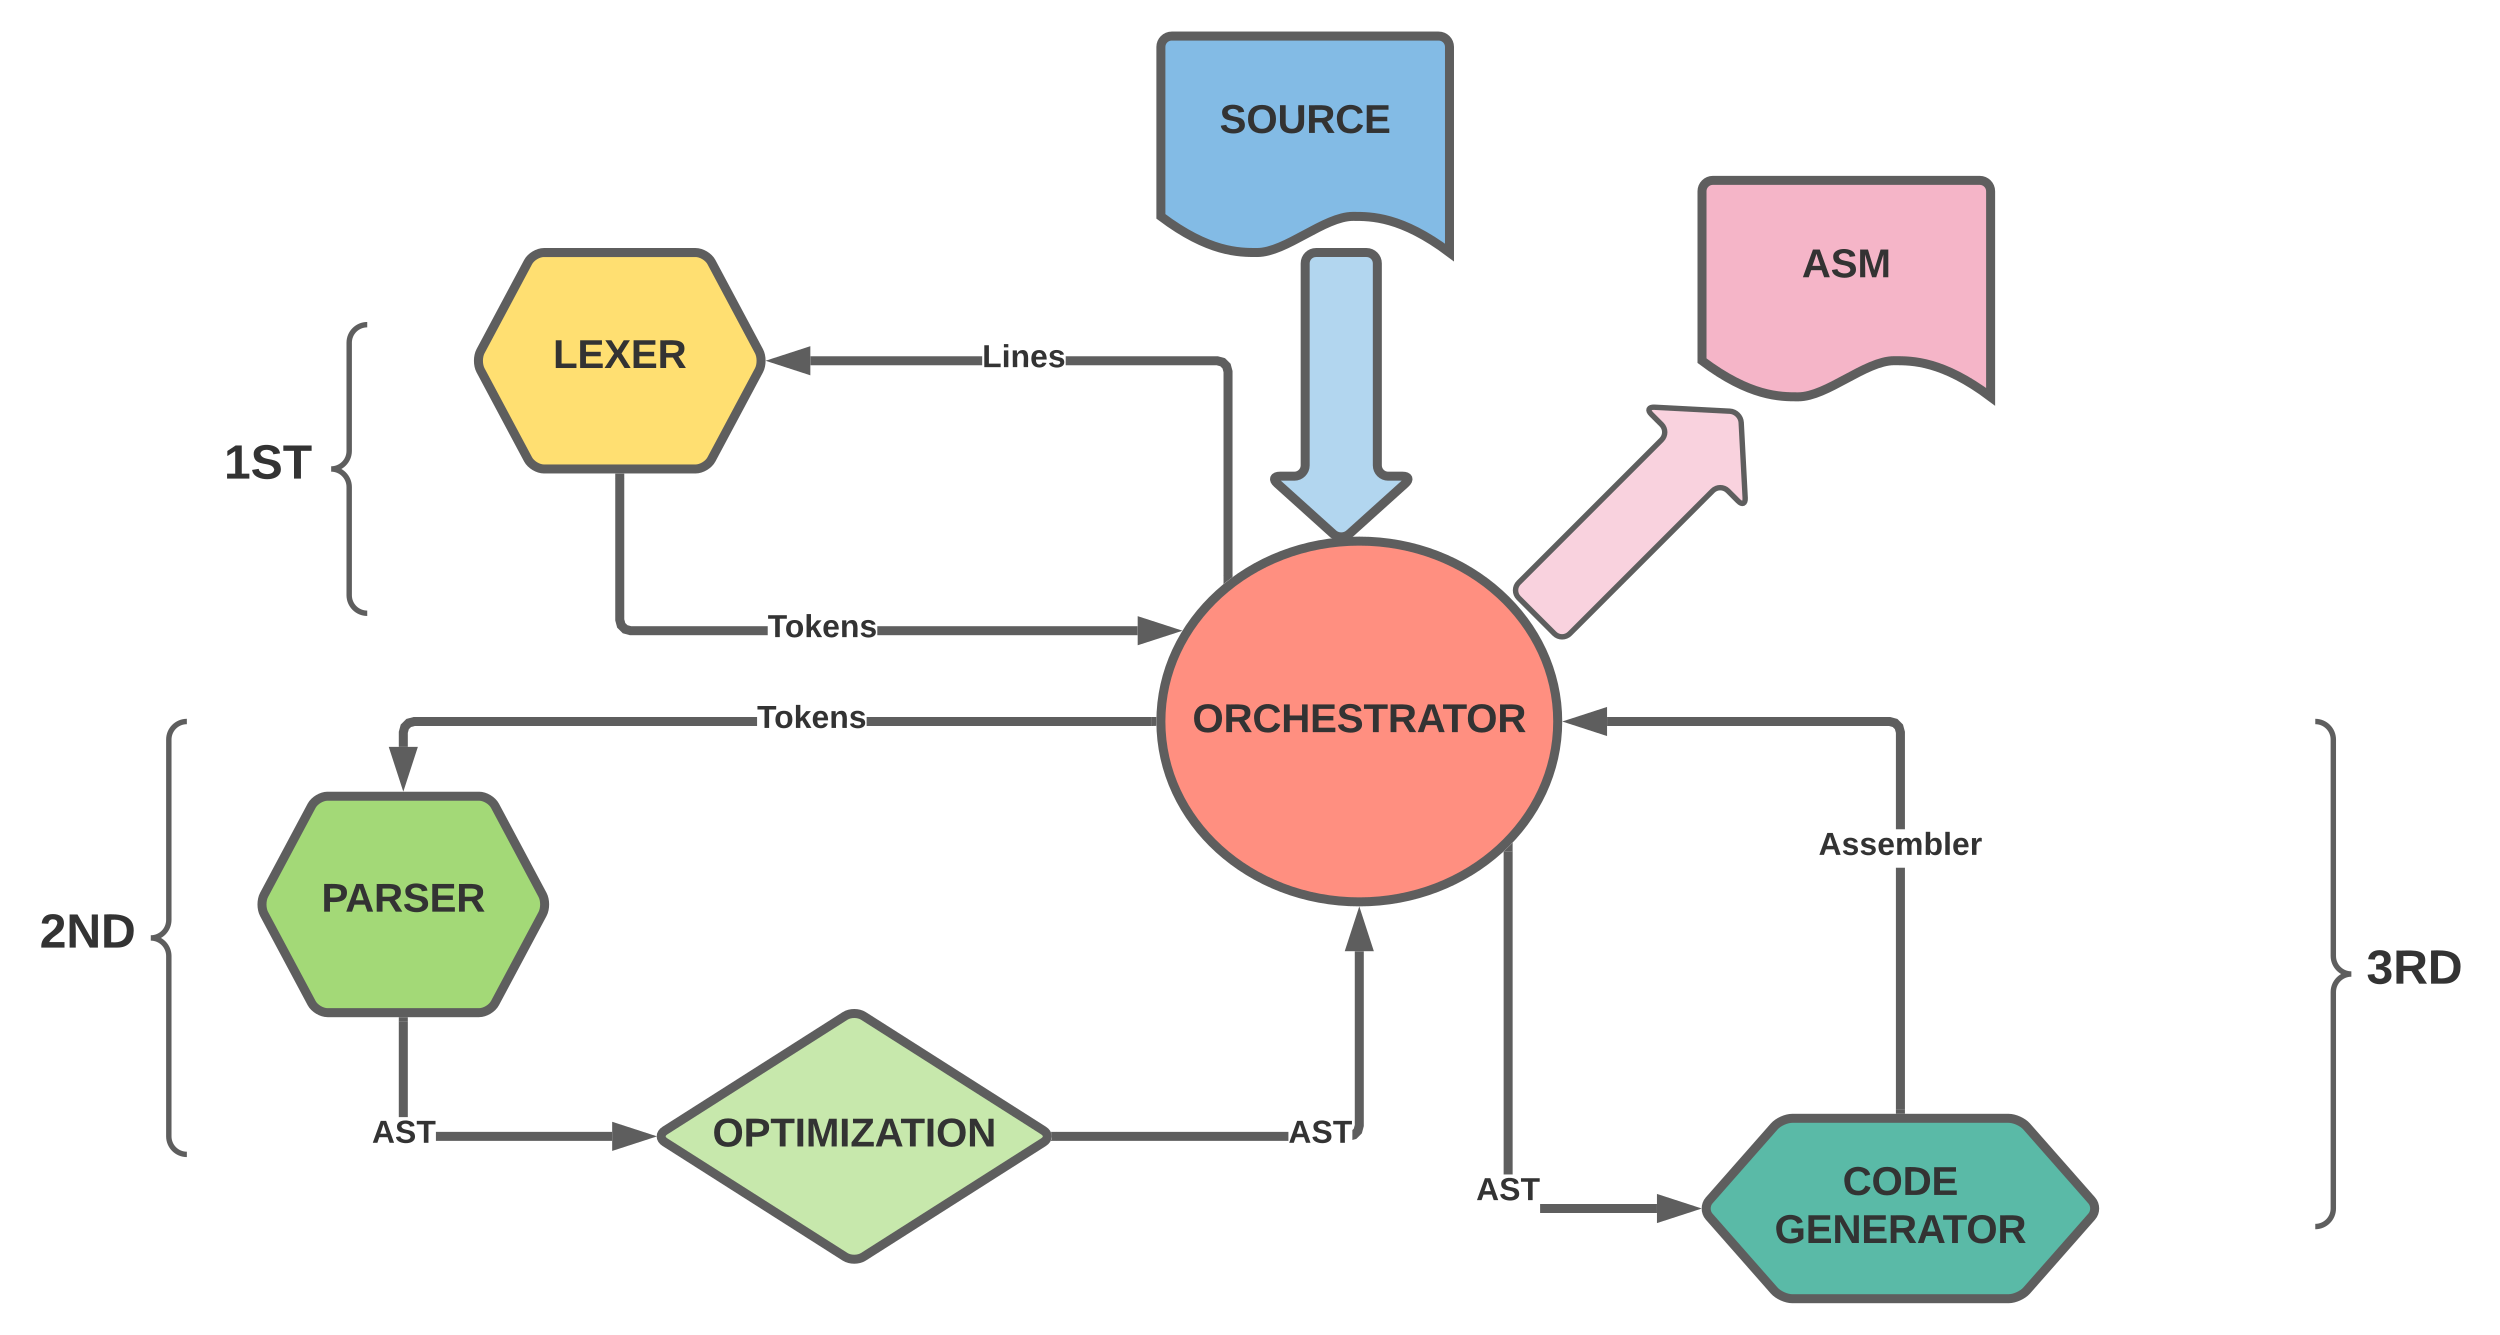 <svg xmlns="http://www.w3.org/2000/svg" xmlns:xlink="http://www.w3.org/1999/xlink" xmlns:lucid="lucid" width="1386" height="740"><g transform="translate(-216.407 -160)" lucid:page-tab-id="0_0"><path d="M0 0h1870.87v1322.83H0z" fill="#fff"/><path d="M1080 560c0 55.23-49.25 100-110 100s-110-44.77-110-100 49.25-100 110-100 110 44.77 110 100z" stroke="#5e5e5e" stroke-width="5" fill="#ff8f80"/><use xlink:href="#a" transform="matrix(1,0,0,1,865,465) translate(12.469 100.903)"/><path d="M509.18 305.3c1.56-2.93 5.5-5.3 8.82-5.3h84c3.3 0 7.26 2.37 8.82 5.3l26.36 49.4c1.56 2.93 1.56 7.67 0 10.6l-26.36 49.4c-1.56 2.93-5.5 5.3-8.82 5.3h-84c-3.3 0-7.26-2.37-8.82-5.3l-26.36-49.4c-1.56-2.93-1.56-7.67 0-10.6z" stroke="#5e5e5e" stroke-width="5" fill="#ffdf71"/><use xlink:href="#b" transform="matrix(1,0,0,1,485,305) translate(38.03 59.028)"/><path d="M389.18 606.7c1.56-2.9 5.5-5.28 8.82-5.28h84c3.3 0 7.26 2.37 8.82 5.3l26.36 49.4c1.56 2.93 1.56 7.67 0 10.6l-26.36 49.4c-1.56 2.93-5.5 5.3-8.82 5.3h-84c-3.3 0-7.26-2.37-8.82-5.3l-26.36-49.4c-1.56-2.93-1.56-7.67 0-10.6z" stroke="#5e5e5e" stroke-width="5" fill="#a3d977"/><use xlink:href="#c" transform="matrix(1,0,0,1,365,606.417) translate(29.635 59.028)"/><path d="M974 300c3.3 0 6 2.7 6 6v112c0 3.3 2.7 6 6 6h8c3.3 0 4 1.8 1.54 4l-31.08 28c-2.46 2.2-6.46 2.2-8.92 0l-31.08-28c-2.46-2.2-1.77-4 1.54-4h8c3.3 0 6-2.7 6-6V306c0-3.3 2.7-6 6-6z" stroke="#5e5e5e" stroke-width="5" fill="#b2d6ef"/><path d="M860 186c0-3.3 2.7-6 6-6h148c3.3 0 6 2.7 6 6v114c-26.72-20.04-43.36-20.04-53.44-20.04-16 0-37.28 20.04-53.28 20.04-9.92 0-26.72 0-53.28-20.04z" stroke="#5e5e5e" stroke-width="5" fill="#83bbe5"/><use xlink:href="#d" transform="matrix(1,0,0,1,865,185) translate(27.562 48.715)"/><path d="M684.94 723.22c2.8-1.78 7.33-1.78 10.12 0l99.88 63.56c2.8 1.78 2.8 4.66 0 6.44l-99.88 63.56c-2.8 1.78-7.33 1.78-10.12 0l-99.88-63.56c-2.8-1.78-2.8-4.66 0-6.44z" stroke="#5e5e5e" stroke-width="5" fill="#c7e8ac"/><use xlink:href="#e" transform="matrix(1,0,0,1,585,725) translate(26.394 70.59)"/><path d="M1200.04 784.5c2.2-2.48 6.65-4.5 9.96-4.5h120c3.3 0 7.77 2.02 9.96 4.5l36.08 41c2.2 2.48 2.2 6.52 0 9l-36.08 41c-2.2 2.48-6.65 4.5-9.96 4.5h-120c-3.3 0-7.77-2.02-9.96-4.5l-36.08-41c-2.2-2.48-2.2-6.52 0-9z" stroke="#5e5e5e" stroke-width="5" fill="#5abaa7"/><use xlink:href="#f" transform="matrix(1,0,0,1,1165,785) translate(72.968 37.465)"/><use xlink:href="#g" transform="matrix(1,0,0,1,1165,785) translate(35.221 64.132)"/><path d="M895.55 358.58l3.1 3.1 1.08 4v113.66h-5v-113l-.56-2.07-1.2-1.2-2.08-.57h-83.65v-5h84.3zm-229.9 3.92v-5h95.27v5z" fill="#5e5e5e"/><path d="M899.73 479.98l-2.8 2.07-2.2 1.8v-4.58h5zM663.16 364.64L648.9 360l14.26-4.64z" fill="#5e5e5e"/><path d="M665.66 368.08L640.8 360l24.86-8.08zm-8.68-8.08l3.68 1.2v-2.4z" fill="#5e5e5e"/><use xlink:href="#h" transform="matrix(1,0,0,1,760.925,349.333) translate(0.005 14.222)"/><path d="M562.5 503.33l.56 2.07 1.2 1.2 2.07.57h75.7v5h-76.36l-4-1.08-3.1-3.1-1.07-4v-79h5zm284.64 3.84v5H702.78v-5z" fill="#5e5e5e"/><path d="M562.5 425.06h-5v-2.56h5zM863.9 509.67l-14.26 4.63v-9.27z" fill="#5e5e5e"/><path d="M872 509.67l-24.86 8.07V501.6zm-19.86 1.2l3.67-1.2-3.66-1.2z" fill="#5e5e5e"/><use xlink:href="#i" transform="matrix(1,0,0,1,642.043,498.999) translate(0.005 14.222)"/><path d="M636.13 562.5h-189.8l-2.06.56-1.2 1.2-.57 2.07v7.73h-5v-8.4l1.08-3.98 3.1-3.1 4-1.08h190.45zm218.87 0H696.87v-5H855z" fill="#5e5e5e"/><path d="M857.5 560l.03 2.42-2.6.08v-5h2.63zM440 590.83l-4.64-14.27h9.28z" fill="#5e5e5e"/><path d="M440 598.92l-8.08-24.86h16.16zm-1.2-19.86l1.2 3.68 1.2-3.68z" fill="#5e5e5e"/><use xlink:href="#i" transform="matrix(1,0,0,1,636.133,549.333) translate(0.005 14.222)"/><path d="M555.8 787.5v5h-97.72v-5zm-113.3-8.17h-5v-52.9h5z" fill="#5e5e5e"/><path d="M442.5 726.48h-5v-2.56h5zM572.56 790l-14.27 4.64v-9.28z" fill="#5e5e5e"/><path d="M580.65 790l-24.86 8.08v-16.16zm-19.86 1.2l3.67-1.2-3.68-1.2z" fill="#5e5e5e"/><use xlink:href="#j" transform="matrix(1,0,0,1,422.628,779.333) translate(0.005 14.222)"/><path d="M930.7 792.5H801.85v-5H930.7zm41.8-8.17l-1.08 4-3.1 3.1-2.17.58v-5.48l.8-.8.55-2.05v-96.3h5z" fill="#5e5e5e"/><path d="M801.92 792.5h-3.12l.68-.95-.33-3.94-.1-.1h2.87zM974.64 684.86h-9.28L970 670.6z" fill="#5e5e5e"/><path d="M978.08 687.36h-16.16L970 662.5zm-9.27-5h2.4l-1.2-3.68z" fill="#5e5e5e"/><use xlink:href="#j" transform="matrix(1,0,0,1,930.697,779.333) translate(0.005 14.222)"/><path d="M1135.02 827.5v5h-76.84l-.1-.03h12.16v-4.97zm-80-16.36h-5v-179h5z" fill="#5e5e5e"/><path d="M1055 632.2h-5v-.16l.64-.57 3.5-3.42.87-.94zM1151.8 830l-14.28 4.64v-9.28z" fill="#5e5e5e"/><path d="M1159.88 830l-24.86 8.08v-16.16zm-19.86 1.2l3.68-1.2-3.68-1.2z" fill="#5e5e5e"/><use xlink:href="#j" transform="matrix(1,0,0,1,1034.785,811.138) translate(0.005 14.222)"/><path d="M1272.5 775h-5V641.06h5zm-4.18-216.42l3.1 3.1 1.08 4v54.05h-5v-53.4l-.56-2.06-1.2-1.2-2.07-.57h-156.3v-5h156.96z" fill="#5e5e5e"/><path d="M1272.5 777.5h-5v-2.56h5zM1104.86 564.64L1090.6 560l14.26-4.64z" fill="#5e5e5e"/><path d="M1107.36 568.08L1082.5 560l24.86-8.08zm-8.68-8.08l3.68 1.2v-2.4z" fill="#5e5e5e"/><use xlink:href="#k" transform="matrix(1,0,0,1,1224.617,619.726) translate(0.005 14.222)"/><path d="M340 346c0-3.3 2.7-6 6-6h68c3.3 0 6 2.7 6 6v148c0 3.3-2.7 6-6 6h-68c-3.3 0-6-2.7-6-6z" fill="none"/><path d="M420 500c-5.52 0-10-4.48-10-10v-60c0-5.52-4.48-10-10-10 5.52 0 10-4.48 10-10v-60c0-5.52 4.48-10 10-10" stroke="#5e5e5e" stroke-width="3" fill="none"/><use xlink:href="#l" transform="matrix(1,0,0,1,345,345) translate(-4.407 80.333)"/><path d="M240 566c0-3.3 2.7-6 6-6h68c3.3 0 6 2.7 6 6v228c0 3.3-2.7 6-6 6h-68c-3.3 0-6-2.7-6-6z" fill="none"/><path d="M320 800c-5.52 0-10-4.48-10-10V690c0-5.52-4.48-10-10-10 5.52 0 10-4.48 10-10V570c0-5.52 4.48-10 10-10" stroke="#5e5e5e" stroke-width="3" fill="none"/><use xlink:href="#m" transform="matrix(1,0,0,1,245,565) translate(-6.593 120.333)"/><path d="M1500 566c0-3.3 2.7-6 6-6h68c3.3 0 6 2.7 6 6v268c0 3.3-2.7 6-6 6h-68c-3.3 0-6-2.7-6-6z" fill="none"/><path d="M1500 840c5.52 0 10-4.48 10-10V710c0-5.52 4.48-10 10-10-5.52 0-10-4.48-10-10V570c0-5.52-4.48-10-10-10" stroke="#5e5e5e" stroke-width="3" fill="none"/><use xlink:href="#n" transform="matrix(1,0,0,1,1535,565) translate(-6.593 140.333)"/><path d="M1058.38 491.52c-2.34-2.34-2.34-6.14 0-8.48l79.2-79.2c2.34-2.34 2.34-6.14 0-8.48l-5.66-5.66c-2.34-2.34-1.56-4.1 1.75-3.93l41.76 2.2c3.3.17 6.13 3 6.3 6.3l2.2 41.76c.18 3.3-1.58 4.1-3.92 1.75l-5.65-5.66c-2.34-2.34-6.14-2.34-8.48 0l-79.2 79.2c-2.34 2.34-6.14 2.34-8.5 0z" stroke="#5e5e5e" stroke-width="3" fill="#f9d2de"/><path d="M1160 266c0-3.3 2.7-6 6-6h148c3.3 0 6 2.7 6 6v114c-26.72-20.04-43.36-20.04-53.44-20.04-16 0-37.28 20.04-53.28 20.04-9.92 0-26.72 0-53.28-20.04z" stroke="#5e5e5e" stroke-width="5" fill="#f5b5c8"/><use xlink:href="#o" transform="matrix(1,0,0,1,1165,265) translate(50.37 48.715)"/><defs><path fill="#333" d="M140-251c80 0 125 45 125 126S219 4 139 4C58 4 15-44 15-125s44-126 125-126zm-1 214c52 0 73-35 73-88 0-50-21-86-72-86-52 0-73 35-73 86s22 88 72 88" id="p"/><path fill="#333" d="M240-174c0 40-23 61-54 70L253 0h-59l-57-94H76V0H24v-248c93 4 217-23 216 74zM76-134c48-2 112 12 112-38 0-48-66-32-112-35v73" id="q"/><path fill="#333" d="M67-125c0 53 21 87 73 88 37 1 54-22 65-47l45 17C233-25 199 4 140 4 58 4 20-42 15-125 8-235 124-281 211-232c18 10 29 29 36 50l-46 12c-8-25-30-41-62-41-52 0-71 34-72 86" id="r"/><path fill="#333" d="M186 0v-106H76V0H24v-248h52v99h110v-99h50V0h-50" id="s"/><path fill="#333" d="M24 0v-248h195v40H76v63h132v40H76v65h150V0H24" id="t"/><path fill="#333" d="M169-182c-1-43-94-46-97-3 18 66 151 10 154 114 3 95-165 93-204 36-6-8-10-19-12-30l50-8c3 46 112 56 116 5-17-69-150-10-154-114-4-87 153-88 188-35 5 8 8 18 10 28" id="u"/><path fill="#333" d="M136-208V0H84v-208H4v-40h212v40h-80" id="v"/><path fill="#333" d="M199 0l-22-63H83L61 0H9l90-248h61L250 0h-51zm-33-102l-36-108c-10 38-24 72-36 108h72" id="w"/><g id="a"><use transform="matrix(0.062,0,0,0.062,0,0)" xlink:href="#p"/><use transform="matrix(0.062,0,0,0.062,17.284,0)" xlink:href="#q"/><use transform="matrix(0.062,0,0,0.062,33.272,0)" xlink:href="#r"/><use transform="matrix(0.062,0,0,0.062,49.259,0)" xlink:href="#s"/><use transform="matrix(0.062,0,0,0.062,65.247,0)" xlink:href="#t"/><use transform="matrix(0.062,0,0,0.062,80.062,0)" xlink:href="#u"/><use transform="matrix(0.062,0,0,0.062,94.877,0)" xlink:href="#v"/><use transform="matrix(0.062,0,0,0.062,108.395,0)" xlink:href="#q"/><use transform="matrix(0.062,0,0,0.062,124.383,0)" xlink:href="#w"/><use transform="matrix(0.062,0,0,0.062,138.704,0)" xlink:href="#v"/><use transform="matrix(0.062,0,0,0.062,151.79,0)" xlink:href="#p"/><use transform="matrix(0.062,0,0,0.062,169.074,0)" xlink:href="#q"/></g><path fill="#333" d="M24 0v-248h52v208h133V0H24" id="x"/><path fill="#333" d="M182 0l-62-99L58 0H3l86-130-79-118h55l55 88 55-88h55l-75 118L237 0h-55" id="y"/><g id="b"><use transform="matrix(0.062,0,0,0.062,0,0)" xlink:href="#x"/><use transform="matrix(0.062,0,0,0.062,13.519,0)" xlink:href="#t"/><use transform="matrix(0.062,0,0,0.062,28.333,0)" xlink:href="#y"/><use transform="matrix(0.062,0,0,0.062,43.148,0)" xlink:href="#t"/><use transform="matrix(0.062,0,0,0.062,57.963,0)" xlink:href="#q"/></g><path fill="#333" d="M24-248c93 1 206-16 204 79-1 75-69 88-152 82V0H24v-248zm52 121c47 0 100 7 100-41 0-47-54-39-100-39v80" id="z"/><g id="c"><use transform="matrix(0.062,0,0,0.062,0,0)" xlink:href="#z"/><use transform="matrix(0.062,0,0,0.062,13.148,0)" xlink:href="#w"/><use transform="matrix(0.062,0,0,0.062,29.136,0)" xlink:href="#q"/><use transform="matrix(0.062,0,0,0.062,45.123,0)" xlink:href="#u"/><use transform="matrix(0.062,0,0,0.062,59.938,0)" xlink:href="#t"/><use transform="matrix(0.062,0,0,0.062,74.753,0)" xlink:href="#q"/></g><path fill="#333" d="M238-95c0 69-44 99-111 99C63 4 22-25 22-93v-155h51v151c-1 38 19 59 55 60 90 1 49-130 58-211h52v153" id="A"/><g id="d"><use transform="matrix(0.062,0,0,0.062,0,0)" xlink:href="#u"/><use transform="matrix(0.062,0,0,0.062,14.815,0)" xlink:href="#p"/><use transform="matrix(0.062,0,0,0.062,32.099,0)" xlink:href="#A"/><use transform="matrix(0.062,0,0,0.062,48.086,0)" xlink:href="#q"/><use transform="matrix(0.062,0,0,0.062,64.074,0)" xlink:href="#r"/><use transform="matrix(0.062,0,0,0.062,80.062,0)" xlink:href="#t"/></g><path fill="#333" d="M24 0v-248h52V0H24" id="B"/><path fill="#333" d="M230 0l2-204L168 0h-37L68-204 70 0H24v-248h70l56 185 57-185h69V0h-46" id="C"/><path fill="#333" d="M210 0H11v-37l134-170H24v-41h178v36L68-41h142V0" id="D"/><path fill="#333" d="M175 0L67-191c6 58 2 128 3 191H24v-248h59L193-55c-6-58-2-129-3-193h46V0h-61" id="E"/><g id="e"><use transform="matrix(0.062,0,0,0.062,0,0)" xlink:href="#p"/><use transform="matrix(0.062,0,0,0.062,17.284,0)" xlink:href="#z"/><use transform="matrix(0.062,0,0,0.062,32.099,0)" xlink:href="#v"/><use transform="matrix(0.062,0,0,0.062,45.617,0)" xlink:href="#B"/><use transform="matrix(0.062,0,0,0.062,51.79,0)" xlink:href="#C"/><use transform="matrix(0.062,0,0,0.062,70.247,0)" xlink:href="#B"/><use transform="matrix(0.062,0,0,0.062,76.42,0)" xlink:href="#D"/><use transform="matrix(0.062,0,0,0.062,89.938,0)" xlink:href="#w"/><use transform="matrix(0.062,0,0,0.062,104.259,0)" xlink:href="#v"/><use transform="matrix(0.062,0,0,0.062,117.778,0)" xlink:href="#B"/><use transform="matrix(0.062,0,0,0.062,123.951,0)" xlink:href="#p"/><use transform="matrix(0.062,0,0,0.062,141.235,0)" xlink:href="#E"/></g><path fill="#333" d="M24-248c120-7 223 5 221 122C244-46 201 0 124 0H24v-248zM76-40c74 7 117-18 117-86 0-67-45-88-117-82v168" id="F"/><g id="f"><use transform="matrix(0.062,0,0,0.062,0,0)" xlink:href="#r"/><use transform="matrix(0.062,0,0,0.062,15.988,0)" xlink:href="#p"/><use transform="matrix(0.062,0,0,0.062,33.272,0)" xlink:href="#F"/><use transform="matrix(0.062,0,0,0.062,49.259,0)" xlink:href="#t"/></g><path fill="#333" d="M67-125c0 54 23 88 75 88 28 0 53-7 68-21v-34h-60v-39h108v91C232-14 192 4 140 4 58 4 20-42 15-125 8-236 126-280 215-234c19 10 29 26 37 47l-47 15c-11-23-29-39-63-39-53 1-75 33-75 86" id="G"/><g id="g"><use transform="matrix(0.062,0,0,0.062,0,0)" xlink:href="#G"/><use transform="matrix(0.062,0,0,0.062,17.284,0)" xlink:href="#t"/><use transform="matrix(0.062,0,0,0.062,32.099,0)" xlink:href="#E"/><use transform="matrix(0.062,0,0,0.062,48.086,0)" xlink:href="#t"/><use transform="matrix(0.062,0,0,0.062,62.901,0)" xlink:href="#q"/><use transform="matrix(0.062,0,0,0.062,78.889,0)" xlink:href="#w"/><use transform="matrix(0.062,0,0,0.062,93.21,0)" xlink:href="#v"/><use transform="matrix(0.062,0,0,0.062,106.296,0)" xlink:href="#p"/><use transform="matrix(0.062,0,0,0.062,123.58,0)" xlink:href="#q"/></g><path fill="#333" d="M25-224v-37h50v37H25zM25 0v-190h50V0H25" id="H"/><path fill="#333" d="M135-194c87-1 58 113 63 194h-50c-7-57 23-157-34-157-59 0-34 97-39 157H25l-1-190h47c2 12-1 28 3 38 12-26 28-41 61-42" id="I"/><path fill="#333" d="M185-48c-13 30-37 53-82 52C43 2 14-33 14-96s30-98 90-98c62 0 83 45 84 108H66c0 31 8 55 39 56 18 0 30-7 34-22zm-45-69c5-46-57-63-70-21-2 6-4 13-4 21h74" id="J"/><path fill="#333" d="M137-138c1-29-70-34-71-4 15 46 118 7 119 86 1 83-164 76-172 9l43-7c4 19 20 25 44 25 33 8 57-30 24-41C81-84 22-81 20-136c-2-80 154-74 161-7" id="K"/><g id="h"><use transform="matrix(0.049,0,0,0.049,0,0)" xlink:href="#x"/><use transform="matrix(0.049,0,0,0.049,10.815,0)" xlink:href="#H"/><use transform="matrix(0.049,0,0,0.049,15.753,0)" xlink:href="#I"/><use transform="matrix(0.049,0,0,0.049,26.568,0)" xlink:href="#J"/><use transform="matrix(0.049,0,0,0.049,36.444,0)" xlink:href="#K"/></g><path fill="#333" d="M110-194c64 0 96 36 96 99 0 64-35 99-97 99-61 0-95-36-95-99 0-62 34-99 96-99zm-1 164c35 0 45-28 45-65 0-40-10-65-43-65-34 0-45 26-45 65 0 36 10 65 43 65" id="L"/><path fill="#333" d="M147 0L96-86 75-71V0H25v-261h50v150l67-79h53l-66 74L201 0h-54" id="M"/><g id="i"><use transform="matrix(0.049,0,0,0.049,0,0)" xlink:href="#v"/><use transform="matrix(0.049,0,0,0.049,9.481,0)" xlink:href="#L"/><use transform="matrix(0.049,0,0,0.049,20.296,0)" xlink:href="#M"/><use transform="matrix(0.049,0,0,0.049,30.173,0)" xlink:href="#J"/><use transform="matrix(0.049,0,0,0.049,40.049,0)" xlink:href="#I"/><use transform="matrix(0.049,0,0,0.049,50.864,0)" xlink:href="#K"/></g><g id="j"><use transform="matrix(0.049,0,0,0.049,0,0)" xlink:href="#w"/><use transform="matrix(0.049,0,0,0.049,12.79,0)" xlink:href="#u"/><use transform="matrix(0.049,0,0,0.049,24.642,0)" xlink:href="#v"/></g><path fill="#333" d="M220-157c-53 9-28 100-34 157h-49v-107c1-27-5-49-29-50C55-147 81-57 75 0H25l-1-190h47c2 12-1 28 3 38 10-53 101-56 108 0 13-22 24-43 59-42 82 1 51 116 57 194h-49v-107c-1-25-5-48-29-50" id="N"/><path fill="#333" d="M135-194c52 0 70 43 70 98 0 56-19 99-73 100-30 1-46-15-58-35L72 0H24l1-261h50v104c11-23 29-37 60-37zM114-30c31 0 40-27 40-66 0-37-7-63-39-63s-41 28-41 65c0 36 8 64 40 64" id="O"/><path fill="#333" d="M25 0v-261h50V0H25" id="P"/><path fill="#333" d="M135-150c-39-12-60 13-60 57V0H25l-1-190h47c2 13-1 29 3 40 6-28 27-53 61-41v41" id="Q"/><g id="k"><use transform="matrix(0.049,0,0,0.049,0,0)" xlink:href="#w"/><use transform="matrix(0.049,0,0,0.049,12.79,0)" xlink:href="#K"/><use transform="matrix(0.049,0,0,0.049,22.667,0)" xlink:href="#K"/><use transform="matrix(0.049,0,0,0.049,32.543,0)" xlink:href="#J"/><use transform="matrix(0.049,0,0,0.049,42.42,0)" xlink:href="#N"/><use transform="matrix(0.049,0,0,0.049,58.222,0)" xlink:href="#O"/><use transform="matrix(0.049,0,0,0.049,69.037,0)" xlink:href="#P"/><use transform="matrix(0.049,0,0,0.049,73.975,0)" xlink:href="#J"/><use transform="matrix(0.049,0,0,0.049,83.852,0)" xlink:href="#Q"/></g><path fill="#333" d="M23 0v-37h61v-169l-59 37v-38l62-41h46v211h57V0H23" id="R"/><g id="l"><use transform="matrix(0.074,0,0,0.074,0,0)" xlink:href="#R"/><use transform="matrix(0.074,0,0,0.074,14.815,0)" xlink:href="#u"/><use transform="matrix(0.074,0,0,0.074,32.593,0)" xlink:href="#v"/></g><path fill="#333" d="M182-182c0 78-84 86-111 141h115V0H12c-6-101 99-100 120-180 1-22-12-31-33-32-23 0-32 14-35 34l-49-3c5-45 32-70 84-70 51 0 83 22 83 69" id="S"/><g id="m"><use transform="matrix(0.074,0,0,0.074,0,0)" xlink:href="#S"/><use transform="matrix(0.074,0,0,0.074,14.815,0)" xlink:href="#E"/><use transform="matrix(0.074,0,0,0.074,34,0)" xlink:href="#F"/></g><path fill="#333" d="M128-127c34 4 56 21 59 58 7 91-148 94-172 28-4-9-6-17-7-26l51-5c1 24 16 35 40 36 23 0 39-12 38-36-1-31-31-36-65-34v-40c32 2 59-3 59-33 0-20-13-33-34-33s-33 13-35 32l-50-3c6-44 37-68 86-68 50 0 83 20 83 66 0 35-22 52-53 58" id="T"/><g id="n"><use transform="matrix(0.074,0,0,0.074,0,0)" xlink:href="#T"/><use transform="matrix(0.074,0,0,0.074,14.815,0)" xlink:href="#q"/><use transform="matrix(0.074,0,0,0.074,34,0)" xlink:href="#F"/></g><g id="o"><use transform="matrix(0.062,0,0,0.062,0,0)" xlink:href="#w"/><use transform="matrix(0.062,0,0,0.062,15.988,0)" xlink:href="#u"/><use transform="matrix(0.062,0,0,0.062,30.802,0)" xlink:href="#C"/></g></defs></g></svg>